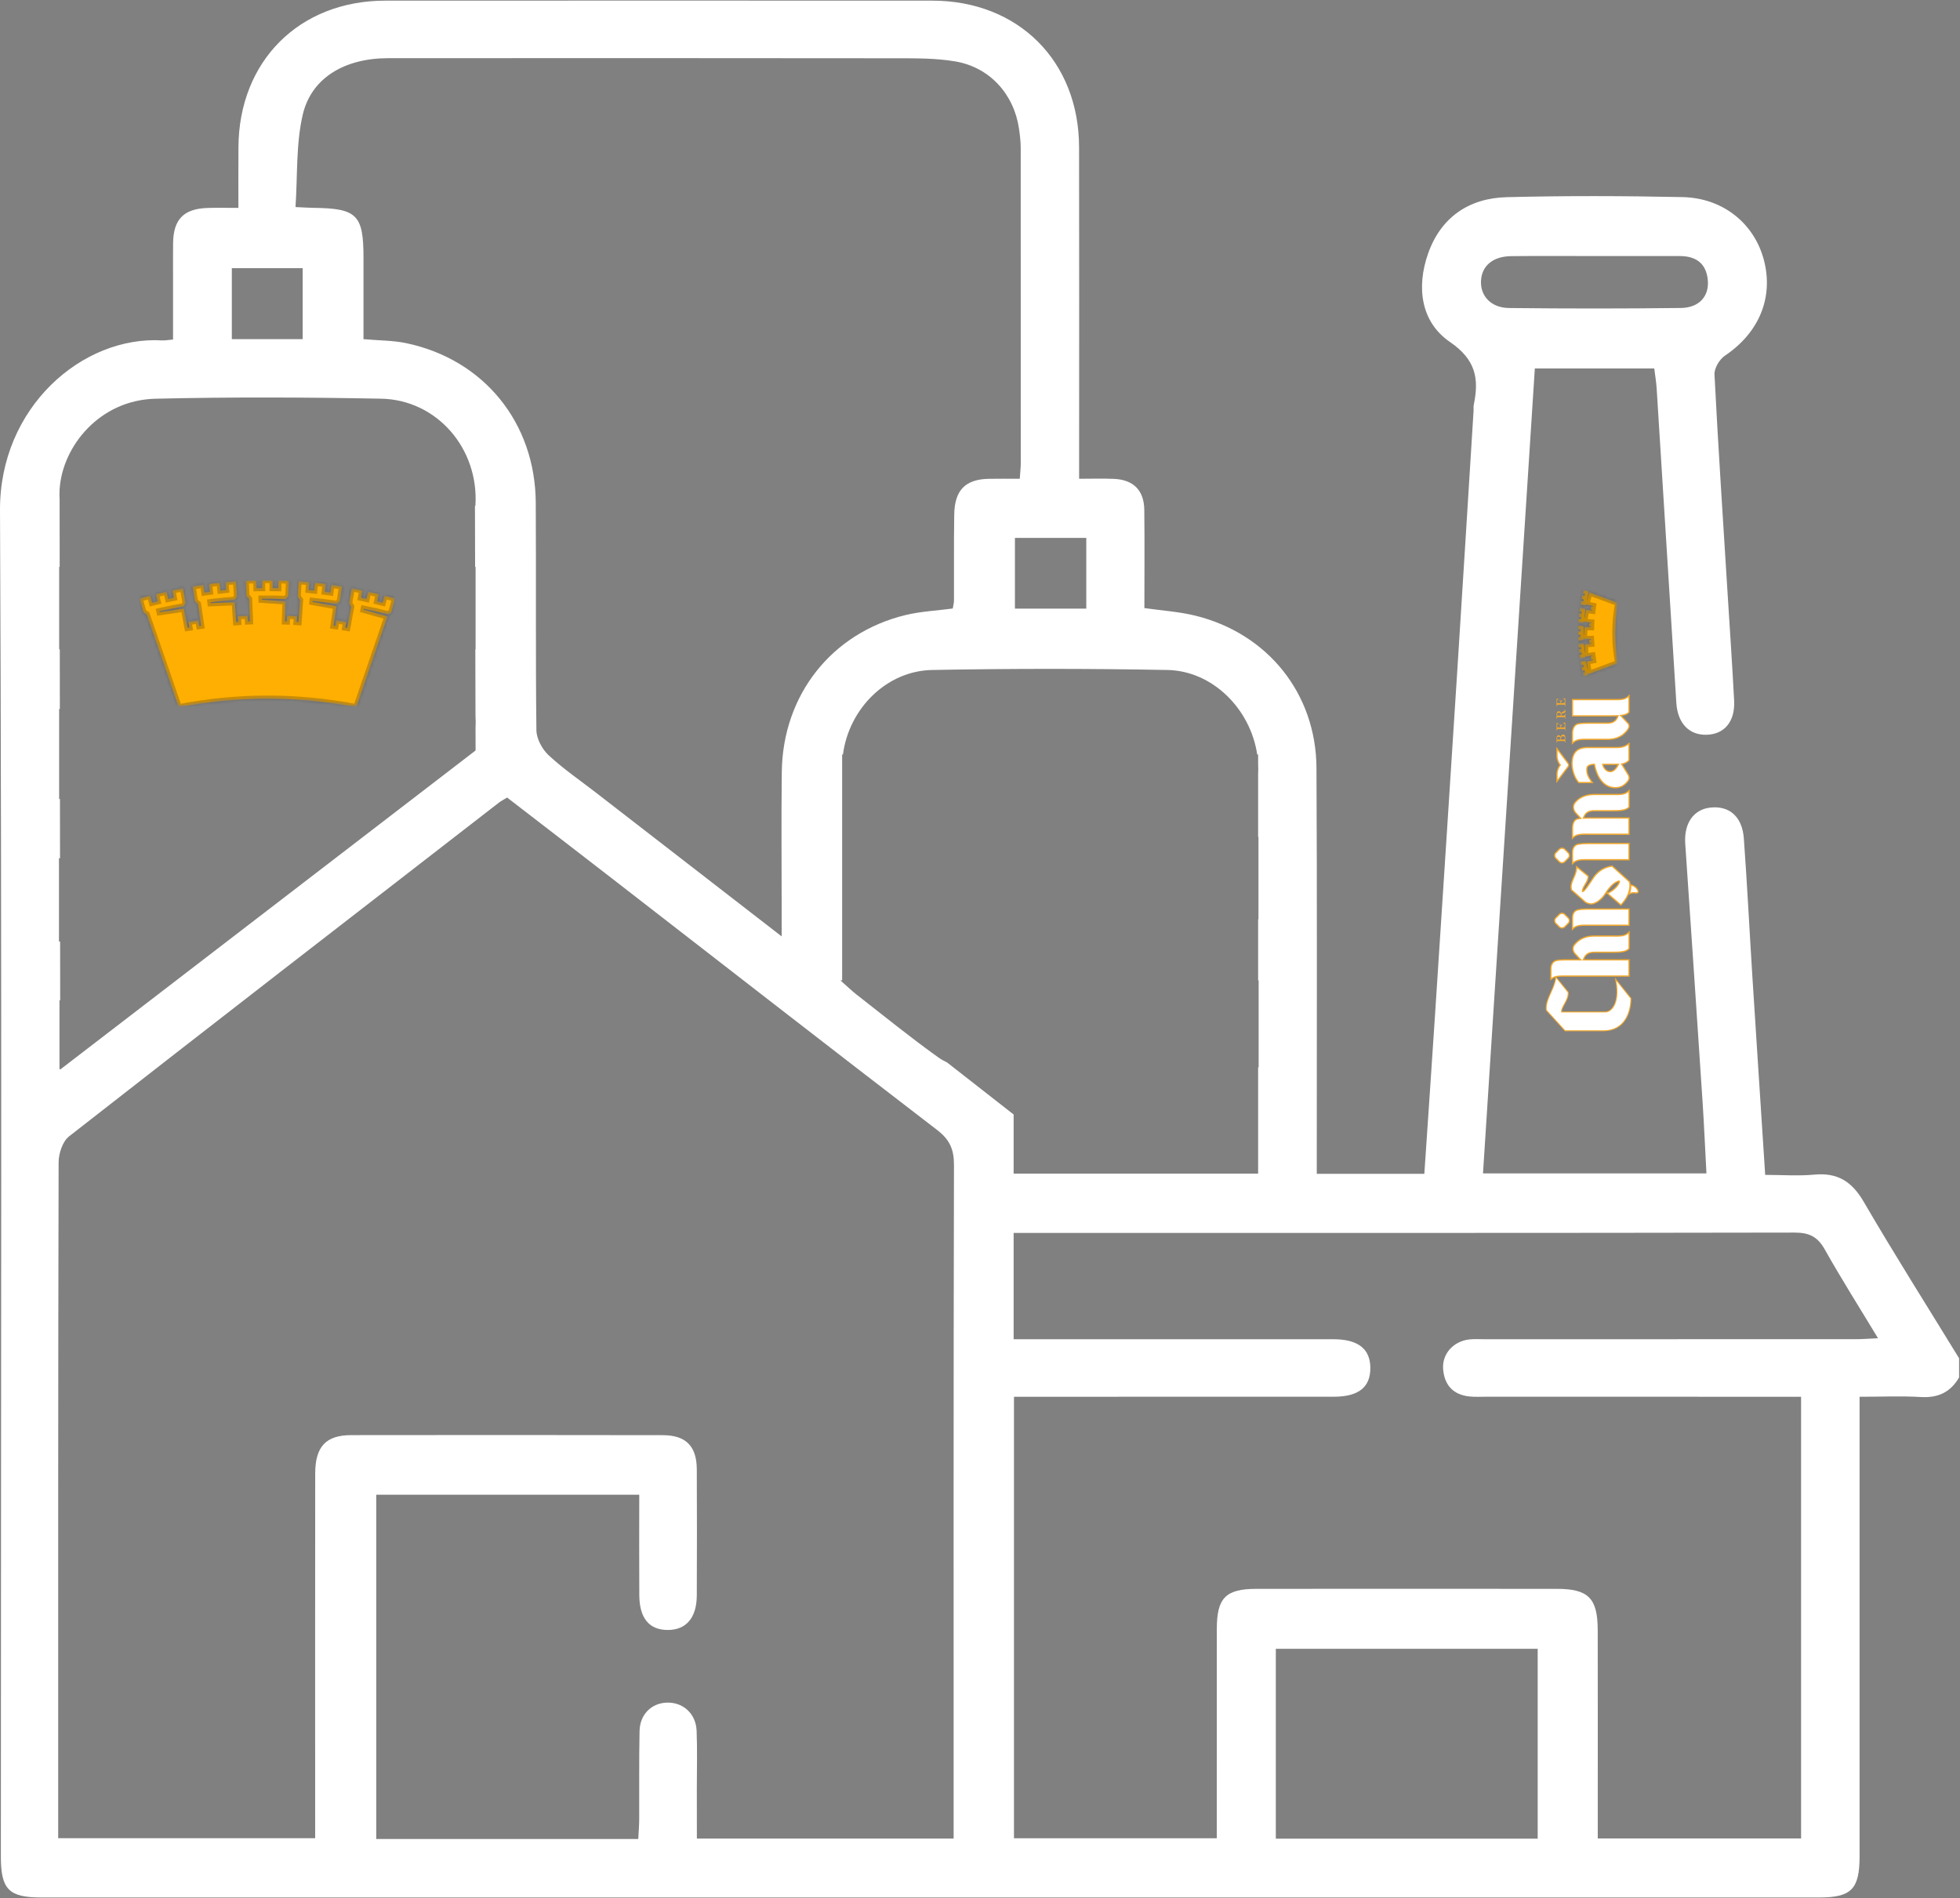 <svg width="605" height="586" viewBox="0 0 605 586" fill="none" xmlns="http://www.w3.org/2000/svg">
<rect x="0" y="0" width="605" height="586" fill="#808080" stroke="none"/>
<path d="M484.215 285.155C484.474 284.897 484.617 284.552 484.617 284.185C484.617 283.819 484.474 283.475 484.215 283.217L483.119 282.123C482.585 281.589 481.715 281.589 481.181 282.124L480.09 283.216C479.833 283.475 479.691 283.819 479.691 284.185C479.691 284.553 479.833 284.897 480.091 285.155L481.181 286.247C481.715 286.781 482.585 286.783 483.119 286.248L484.215 285.155Z" fill="#F2A92D"/>
<path d="M484.215 265.044C484.474 264.786 484.617 264.441 484.617 264.074C484.617 263.708 484.474 263.364 484.215 263.106L483.119 262.012C482.585 261.478 481.715 261.478 481.181 262.013L480.09 263.105C479.833 263.364 479.691 263.708 479.691 264.074C479.691 264.442 479.833 264.786 480.091 265.044L481.181 266.136C481.715 266.67 482.585 266.672 483.119 266.137L484.215 265.044Z" fill="#F2A92D"/>
<path d="M486.989 280.668C485.66 280.967 485.187 282.235 485.187 283.229V283.28V286.379V287.272L485.841 286.663C486.784 285.784 488.188 285.793 489.967 285.805C490.177 285.807 490.393 285.808 490.613 285.808H502.64H503.029V285.419V280.799V280.409H502.64H490.613H490.224V280.411C489.035 280.416 487.905 280.453 486.989 280.668Z" fill="#F2A92D"/>
<path d="M486.989 260.44C485.66 260.739 485.187 262.007 485.187 263.002V263.052V266.151V267.044L485.841 266.435C486.784 265.556 488.188 265.566 489.968 265.578C490.179 265.579 490.393 265.58 490.613 265.58H502.64H503.029V265.191V260.571V260.182H502.64H490.613H490.224V260.183C489.035 260.188 487.905 260.226 486.989 260.44Z" fill="#F2A92D"/>
<path d="M502.378 214.911C501.432 215.791 500.034 215.78 498.263 215.768C498.048 215.767 497.83 215.766 497.607 215.766H485.575H485.187V216.155V220.776V221.166H485.575H497.607C498.123 221.166 498.66 221.162 499.179 221.142C498.706 222.316 497.938 223.024 496.114 223.024H490.59C489.248 223.024 487.96 223.044 486.942 223.288C485.212 223.812 485.163 226.043 485.163 226.295V226.299L485.164 226.316V228.992V229.888L485.818 229.276C486.758 228.398 488.156 228.408 489.926 228.42C490.142 228.422 490.363 228.423 490.59 228.423H496.203C499.119 228.423 501.331 227.292 502.776 225.06C502.962 224.767 503.054 224.463 503.054 224.154C503.054 223.622 502.78 223.267 502.748 223.228L502.739 223.216L502.73 223.206L500.667 221.012C501.751 220.848 502.464 220.531 502.931 220.018L503.031 219.907V219.756V215.195V214.303L502.378 214.911Z" fill="#F2A92D"/>
<path d="M499.252 236.121C498.848 236.884 498.085 237.989 497.055 237.989C495.929 237.989 495.213 236.993 494.969 236.126L496.223 236.125C497.279 236.124 498.557 236.122 499.252 236.121ZM498.703 230.552H490.096H489.708V230.557C488.197 230.594 485.028 231.017 485.028 235.794C485.028 237.201 485.587 239.918 487.127 241.634L487.243 241.762H487.416H491.121H491.885L491.435 241.145C490.104 239.32 490.004 238.457 490.004 237.349C490.004 237.056 490.099 236.824 490.295 236.64C490.709 236.25 491.5 236.145 491.993 236.132C492.207 237.216 492.679 238.976 493.659 240.476C494.909 242.39 496.607 243.36 498.704 243.36C500.815 243.36 502.157 241.918 502.771 241.06C502.972 240.736 503.067 240.412 503.067 240.076C503.067 239.544 502.827 239.161 502.765 239.072L500.88 235.992C502.252 235.68 502.909 234.894 502.94 234.857L503.029 234.749V234.61V229.896V229.132L502.411 229.582C501.08 230.552 499.872 230.552 498.703 230.552Z" fill="#F2A92D"/>
<path d="M498.28 288.746C498.067 288.745 497.849 288.744 497.627 288.744H492.012C489.564 288.744 487.609 289.537 486.201 291.104C485.633 291.642 485.344 292.237 485.344 292.873C485.344 293.893 486.107 294.637 486.233 294.753L487.488 296.089H483.949C482.847 296.089 481.689 296.101 480.728 296.24C479.103 296.452 478.521 297.812 478.521 299.013C478.521 299.097 478.524 299.145 478.524 299.145V301.884V302.682L479.152 302.189C480.083 301.46 481.46 301.47 483.203 301.484C483.445 301.485 483.695 301.488 483.949 301.488H502.639H503.028V301.098V296.478V296.089H502.639H489.009C489.484 294.874 490.252 294.142 492.105 294.142H497.627C500.059 294.142 501.995 294.057 502.953 292.993L503.053 292.881V292.732V288.176V287.285L502.401 287.89C501.453 288.768 500.053 288.758 498.28 288.746Z" fill="#F2A92D"/>
<path d="M498.284 245.056C498.069 245.055 497.85 245.054 497.626 245.054H492.013C489.553 245.054 487.592 245.855 486.182 247.436C485.713 247.942 485.473 248.518 485.473 249.142C485.473 250.219 486.208 251.036 486.24 251.071L487.546 252.463C487.32 252.496 487.112 252.538 486.917 252.586C485.269 252.964 485.185 255.146 485.185 255.579L485.186 255.624L485.185 258.278V259.174L485.84 258.562C486.78 257.683 488.185 257.692 489.964 257.703C490.176 257.704 490.392 257.707 490.612 257.707H502.64H503.029V257.318V252.699V252.31H502.64H490.612H490.224V252.312C489.84 252.314 489.434 252.319 489.036 252.335C489.51 251.159 490.28 250.452 492.105 250.452H497.626C500.058 250.452 501.994 250.368 502.954 249.304L503.054 249.192V249.043V244.483V243.59L502.4 244.198C501.454 245.078 500.056 245.068 498.284 245.056Z" fill="#F2A92D"/>
<path d="M499.702 272.171C499.251 273.567 497.427 274.99 496.335 275.44L495.951 275.599C497.55 273.146 498.78 272.48 499.678 272.175C499.686 272.172 499.694 272.171 499.702 272.171ZM491.712 270.776L491.024 271.794C489.699 273.758 489.176 274.531 488.676 274.898C488.754 274.324 489.096 273.755 489.455 273.156C489.931 272.364 490.423 271.544 490.423 270.575V270.542L490.422 270.359L490.279 270.244L487.078 267.651L486.479 267.167L486.444 267.936C486.398 269.022 485.968 270.002 485.552 270.948C485.136 271.898 484.743 272.794 484.743 273.744C484.743 274.08 484.795 274.41 484.895 274.723L484.928 274.824L485.008 274.895L489.184 278.575L489.196 278.584L489.207 278.594C489.575 278.87 490.298 279.186 491.02 279.224C491.952 279.278 494.015 278.606 495.844 275.763L496.231 276.095L500.062 279.388L500.348 279.634L500.603 279.354C501.63 278.224 502.284 277.171 502.698 276.228L503.367 275.947C503.748 275.786 504.164 275.736 504.604 275.802C504.987 275.847 505.607 275.918 505.811 275.436C505.846 275.34 505.858 275.264 505.858 275.187C505.858 274.962 505.754 274.764 505.686 274.635C505.27 273.85 504.615 273.33 503.684 273.044L503.312 272.931C503.286 272.622 503.238 272.372 503.194 272.204L503.164 272.092L503.078 272.014L497.835 267.276L497.704 267.158L497.528 267.178C496.158 267.339 493.58 268.02 491.712 270.776Z" fill="#F2A92D"/>
<path d="M484.059 236.948L484.125 236.851C484.25 236.667 484.391 236.456 484.391 236.163C484.391 235.908 484.283 235.65 484.054 235.346C483.573 234.706 481.101 231.458 481.101 231.458L480.402 230.542V231.694V233.299C480.402 234.678 481.121 235.792 481.151 235.839L481.159 235.851L481.167 235.862L481.387 236.151L481.167 236.44L481.159 236.451L481.151 236.463C481.121 236.51 480.402 237.624 480.402 239.003V240.608V241.755L481.099 240.844C481.21 240.702 483.79 237.331 484.059 236.948Z" fill="#F2A92D"/>
<path d="M497.548 311.134C496.965 311.837 496.239 312.223 495.501 312.223H482.173C482.152 311.583 482.584 310.809 483.031 310.003C483.637 308.911 484.324 307.675 484.196 306.299L484.187 306.211L480.163 301.254L480.069 301.925C479.859 303.427 479.203 304.893 478.568 306.309C477.715 308.214 476.909 310.015 477.164 311.833L477.177 311.922L483.023 318.337H494.917C498.084 318.337 500.452 317.081 501.955 314.605C503.417 312.197 503.575 309.35 503.575 308.238V308.135L498.421 301.698L498.639 302.857C499.317 306.463 498.92 309.481 497.548 311.134Z" fill="#F2A92D"/>
<path d="M481.456 282.399C481.838 282.016 482.463 282.016 482.844 282.398L483.94 283.492C484.323 283.874 484.323 284.498 483.94 284.879L482.846 285.974C482.463 286.355 481.838 286.354 481.456 285.972L480.366 284.88C479.984 284.499 479.984 283.874 480.366 283.491L481.456 282.399Z" fill="white"/>
<path d="M481.456 262.288C481.838 261.905 482.463 261.905 482.844 262.287L483.94 263.381C484.323 263.763 484.323 264.387 483.94 264.768L482.846 265.861C482.463 266.244 481.838 266.243 481.456 265.861L480.366 264.769C479.984 264.387 479.984 263.763 480.366 263.38L481.456 262.288Z" fill="white"/>
<path d="M490.613 280.799C489.309 280.799 488.057 280.816 487.078 281.047C485.505 281.4 485.576 283.264 485.576 283.264V286.379C486.75 285.283 488.458 285.419 490.613 285.419H502.64V280.798L490.613 280.799Z" fill="white"/>
<path d="M490.613 260.571C489.309 260.571 488.057 260.59 487.078 260.819C485.505 261.173 485.576 263.038 485.576 263.038V266.151C486.75 265.055 488.458 265.191 490.613 265.191H502.64V260.57L490.613 260.571Z" fill="white"/>
<path d="M502.643 215.196C501.463 216.294 499.755 216.154 497.607 216.154H485.576V220.777H497.607C498.347 220.777 499.069 220.769 499.737 220.721C499.227 222.376 498.372 223.413 496.113 223.413H490.589C489.276 223.413 488.013 223.432 487.032 223.666C485.515 224.128 485.552 226.309 485.552 226.309V228.993C486.729 227.893 488.436 228.034 490.589 228.034H496.203C499.583 228.034 501.387 226.49 502.451 224.849C502.936 224.078 502.447 223.472 502.447 223.472L499.852 220.713C501.072 220.617 502.084 220.372 502.643 219.757V215.196Z" fill="white"/>
<path d="M497.055 238.378C495.54 238.378 494.616 236.879 494.499 235.738C494.693 235.738 499.249 235.731 499.723 235.731C499.777 235.731 499.821 235.727 499.869 235.726C499.523 236.549 498.564 238.378 497.055 238.378ZM498.701 230.939H490.096V230.942C487.945 230.942 485.417 231.538 485.417 235.794C485.417 237.071 485.917 239.705 487.416 241.374H491.12C489.756 239.503 489.615 238.559 489.615 237.349C489.615 235.569 492.317 235.746 492.317 235.746C492.737 238.159 494.215 242.971 498.703 242.971C500.608 242.971 501.84 241.694 502.453 240.834C502.967 240.003 502.44 239.285 502.44 239.285L500.247 235.702C501.884 235.531 502.64 234.61 502.64 234.61V229.895C501.235 230.919 499.951 230.939 498.701 230.939Z" fill="white"/>
<path d="M497.627 289.132H492.012C489.293 289.132 487.593 290.131 486.48 291.375C484.784 292.966 486.505 294.475 486.505 294.475L488.387 296.478H483.949C482.805 296.478 481.699 296.492 480.784 296.624C478.76 296.888 478.912 299.119 478.912 299.119V301.884C480.088 300.96 481.797 301.099 483.949 301.099H502.639V296.478H488.464C488.979 294.803 489.828 293.754 492.105 293.754H497.627C499.78 293.754 501.791 293.702 502.665 292.732V288.175C501.484 289.271 499.78 289.132 497.627 289.132Z" fill="white"/>
<path d="M497.627 245.442H492.012C489.287 245.442 487.585 246.446 486.472 247.694C485.067 249.211 486.527 250.809 486.527 250.809L488.361 252.762C487.872 252.801 487.417 252.862 487.011 252.963C485.515 253.306 485.575 255.614 485.575 255.614V258.278C486.748 257.181 488.457 257.318 490.612 257.318H502.64V252.699H490.612C489.869 252.699 489.147 252.706 488.476 252.754C488.989 251.102 489.844 250.063 492.105 250.063H497.627C499.78 250.063 501.791 250.013 502.665 249.043V244.482C501.484 245.582 499.78 245.442 497.627 245.442Z" fill="white"/>
<path d="M480.361 301.965L483.902 306.328C484.134 308.769 481.558 310.825 481.911 312.518H495.501C497.806 312.518 500.138 309.237 498.927 302.802L503.281 308.238C503.281 311.736 501.862 318.042 494.917 318.042H483.153L477.457 311.79C477.023 308.713 479.863 305.504 480.361 301.965Z" fill="white"/>
<path d="M480.791 233.299C480.791 234.578 481.476 235.627 481.476 235.627L481.875 236.151L481.476 236.675C481.476 236.675 480.791 237.725 480.791 239.003V240.609C480.791 240.609 483.472 237.106 483.742 236.725C483.97 236.375 484.191 236.171 483.743 235.581C483.262 234.941 480.791 231.694 480.791 231.694V233.299Z" fill="white"/>
<path d="M505.341 274.816C504.912 274.004 504.261 273.628 503.57 273.416C503.576 274.196 503.417 275.031 503.216 275.588C503.72 275.376 504.217 275.352 504.661 275.417C505.204 275.48 505.392 275.429 505.453 275.285C505.508 275.129 505.412 274.951 505.341 274.816Z" fill="white"/>
<path d="M492.034 270.994C489.994 274.003 489.445 274.907 488.73 275.327C488.41 275.513 488.27 275.343 488.27 275.126C488.27 273.581 490.054 272.245 490.034 270.546L486.833 267.954C486.718 270.559 484.586 272.493 485.266 274.603L489.442 278.283C489.78 278.538 490.438 278.805 491.041 278.837C491.953 278.889 493.856 278.15 495.536 275.526C497.274 272.81 498.61 272.127 499.553 271.807C499.854 271.707 500.206 271.915 500.074 272.283C499.568 273.866 497.589 275.343 496.484 275.801L500.316 279.093C503.337 275.769 503.038 273.146 502.817 272.302L497.574 267.565C496.156 267.731 493.777 268.422 492.034 270.994Z" fill="white"/>
<path d="M482.378 228.281C482.525 228.281 482.638 228.276 482.724 228.264C482.812 228.254 482.87 228.232 482.914 228.196C482.956 228.162 482.984 228.11 482.993 228.044C483.002 227.977 483.006 227.889 483.006 227.78C483.006 227.602 482.961 227.476 482.878 227.397C482.788 227.317 482.654 227.28 482.474 227.28C482.341 227.28 482.238 227.3 482.157 227.34C482.074 227.381 482.012 227.438 481.969 227.506C481.922 227.576 481.89 227.656 481.873 227.75C481.856 227.846 481.846 227.945 481.846 228.052V228.136C481.846 228.193 481.865 228.233 481.9 228.252C481.933 228.27 481.978 228.281 482.028 228.281H482.378ZM481.574 228.281C481.6 228.281 481.624 228.273 481.646 228.254C481.666 228.24 481.678 228.213 481.678 228.173V228.09C481.678 227.994 481.669 227.905 481.656 227.825C481.644 227.744 481.613 227.673 481.574 227.614C481.537 227.554 481.478 227.51 481.413 227.476C481.344 227.442 481.254 227.425 481.145 227.425C480.96 227.425 480.826 227.476 480.749 227.576C480.67 227.68 480.633 227.825 480.633 228.014V228.165C480.633 228.222 480.645 228.254 480.673 228.264C480.7 228.276 480.749 228.281 480.814 228.281H481.574ZM481.149 228.761C481.09 228.761 481.033 228.762 480.978 228.768C480.924 228.77 480.866 228.782 480.817 228.797C480.77 228.81 480.729 228.832 480.694 228.864C480.662 228.896 480.637 228.937 480.624 228.99C480.617 229.025 480.61 229.058 480.605 229.093C480.601 229.128 480.596 229.162 480.592 229.193C480.592 229.212 480.584 229.228 480.57 229.233C480.558 229.245 480.544 229.248 480.525 229.248C480.508 229.248 480.494 229.245 480.481 229.233C480.468 229.228 480.46 229.212 480.46 229.193C480.46 229.094 480.465 229.005 480.469 228.925C480.477 228.842 480.48 228.752 480.48 228.648C480.48 228.602 480.478 228.552 480.477 228.498C480.476 228.445 480.473 228.389 480.469 228.33C480.466 228.274 480.466 228.218 480.465 228.162C480.462 228.109 480.46 228.061 480.46 228.014C480.46 227.9 480.47 227.78 480.489 227.654C480.504 227.528 480.537 227.409 480.589 227.305C480.636 227.197 480.7 227.109 480.785 227.038C480.87 226.969 480.981 226.934 481.112 226.934C481.196 226.934 481.268 226.948 481.329 226.977C481.389 227.005 481.442 227.044 481.488 227.09C481.537 227.138 481.576 227.192 481.608 227.257C481.644 227.322 481.668 227.392 481.693 227.46C481.702 227.484 481.713 227.493 481.725 227.492C481.737 227.489 481.748 227.478 481.753 227.46C481.784 227.346 481.824 227.244 481.866 227.154C481.906 227.064 481.954 226.988 482.009 226.926C482.064 226.865 482.134 226.818 482.21 226.786C482.285 226.753 482.374 226.737 482.48 226.737C482.621 226.737 482.736 226.764 482.829 226.818C482.917 226.873 482.992 226.945 483.04 227.037C483.094 227.129 483.132 227.232 483.152 227.348C483.174 227.464 483.184 227.582 483.184 227.708C483.184 227.764 483.184 227.826 483.18 227.893C483.178 227.962 483.177 228.034 483.176 228.109C483.174 228.18 483.173 228.254 483.17 228.33C483.169 228.405 483.168 228.474 483.168 228.541C483.168 228.602 483.168 228.658 483.169 228.71C483.17 228.757 483.172 228.805 483.174 228.849C483.176 228.897 483.178 228.945 483.182 228.992C483.186 229.042 483.19 229.098 483.197 229.158C483.2 229.18 483.194 229.196 483.18 229.206C483.17 229.218 483.152 229.228 483.134 229.229C483.12 229.229 483.105 229.225 483.09 229.213C483.069 229.202 483.061 229.188 483.06 229.164C483.054 229.093 483.038 229.033 483.026 228.98C483.014 228.928 482.994 228.886 482.964 228.852C482.936 228.821 482.901 228.8 482.858 228.784C482.82 228.769 482.761 228.761 482.69 228.761H481.149Z" fill="#F2A92D"/>
<path d="M480.474 223.326C480.474 223.3 480.478 223.279 480.482 223.256C480.488 223.235 480.507 223.227 480.546 223.232C480.578 223.239 480.611 223.24 480.646 223.24H480.759C480.88 223.24 480.994 223.238 481.096 223.228C481.108 223.228 481.115 223.235 481.12 223.248C481.126 223.26 481.13 223.276 481.13 223.295C481.132 223.312 481.13 223.328 481.126 223.343C481.123 223.362 481.112 223.371 481.096 223.374C480.994 223.394 480.912 223.414 480.85 223.435C480.792 223.456 480.746 223.484 480.718 223.52C480.686 223.558 480.667 223.61 480.662 223.672C480.654 223.735 480.644 223.816 480.643 223.92V224.186C480.643 224.26 480.644 224.322 480.646 224.367C480.651 224.412 480.662 224.448 480.678 224.476C480.694 224.503 480.722 224.519 480.759 224.528C480.794 224.536 480.848 224.542 480.919 224.542H481.616C481.655 224.542 481.678 224.534 481.688 224.519C481.699 224.504 481.702 224.491 481.702 224.476C481.702 224.34 481.698 224.235 481.686 224.155C481.674 224.078 481.655 224.019 481.627 223.978C481.6 223.94 481.563 223.915 481.518 223.9C481.472 223.887 481.414 223.875 481.339 223.867C481.326 223.864 481.312 223.855 481.304 223.84C481.298 223.826 481.294 223.808 481.294 223.792C481.294 223.774 481.298 223.759 481.304 223.743C481.312 223.728 481.326 223.72 481.339 223.72C481.382 223.72 481.423 223.723 481.452 223.726L481.556 223.736C481.591 223.738 481.623 223.742 481.658 223.743C481.696 223.746 481.736 223.75 481.783 223.75C481.867 223.75 481.94 223.743 482.003 223.736C482.068 223.726 482.151 223.72 482.244 223.72C482.256 223.72 482.267 223.728 482.275 223.743C482.28 223.759 482.28 223.774 482.28 223.792C482.28 223.808 482.276 223.826 482.27 223.84C482.264 223.855 482.252 223.864 482.236 223.867C482.158 223.875 482.094 223.887 482.046 223.9C481.998 223.915 481.962 223.94 481.936 223.978C481.914 224.019 481.895 224.078 481.886 224.155C481.875 224.235 481.872 224.34 481.872 224.476C481.872 224.491 481.875 224.504 481.886 224.519C481.895 224.534 481.915 224.542 481.943 224.542H482.467C482.558 224.542 482.627 224.534 482.688 224.523C482.75 224.508 482.8 224.49 482.838 224.463C482.88 224.435 482.904 224.404 482.93 224.364C482.952 224.328 482.966 224.282 482.983 224.23C482.988 224.188 482.994 224.143 482.998 224.09C483 224.039 483.002 223.984 483.002 223.928C483.002 223.858 483 223.792 482.996 223.73C482.991 223.667 482.984 223.623 482.97 223.59C482.954 223.532 482.932 223.48 482.914 223.438C482.891 223.395 482.862 223.359 482.828 223.328C482.792 223.299 482.75 223.275 482.696 223.256C482.644 223.239 482.579 223.223 482.498 223.211C482.48 223.208 482.468 223.198 482.463 223.179C482.46 223.162 482.458 223.142 482.458 223.122C482.458 223.102 482.462 223.083 482.467 223.068C482.476 223.051 482.487 223.044 482.5 223.047C482.614 223.063 482.719 223.075 482.822 223.086C482.915 223.098 483.014 223.103 483.116 223.1C483.124 223.1 483.135 223.104 483.151 223.116C483.167 223.128 483.174 223.156 483.174 223.202V224.803C483.174 224.914 483.175 225.023 483.18 225.13C483.187 225.239 483.191 225.334 483.196 225.42C483.196 225.443 483.191 225.462 483.179 225.472C483.168 225.484 483.152 225.491 483.135 225.494C483.116 225.496 483.103 225.494 483.088 225.482C483.07 225.47 483.062 225.451 483.059 225.423C483.054 225.354 483.039 225.294 483.024 225.244C483.008 225.194 482.991 225.154 482.962 225.12C482.934 225.087 482.898 225.063 482.856 225.047C482.814 225.031 482.758 225.023 482.69 225.023H481.146C481.087 225.023 481.03 225.023 480.975 225.03C480.919 225.034 480.863 225.043 480.815 225.056C480.766 225.071 480.726 225.095 480.692 225.127C480.66 225.158 480.634 225.199 480.62 225.251C480.612 225.283 480.606 225.318 480.603 225.354C480.596 225.39 480.591 225.422 480.588 225.455C480.588 225.472 480.58 225.487 480.568 225.494C480.554 225.503 480.538 225.507 480.52 225.507C480.504 225.507 480.491 225.503 480.479 225.494C480.464 225.487 480.456 225.472 480.456 225.455C480.456 225.355 480.458 225.266 480.467 225.187C480.472 225.107 480.474 225.014 480.474 224.907V223.326Z" fill="#F2A92D"/>
<path d="M481.624 220.9C481.696 220.9 481.736 220.878 481.748 220.836C481.76 220.794 481.766 220.73 481.766 220.645C481.766 220.53 481.755 220.434 481.736 220.356C481.715 220.278 481.68 220.216 481.636 220.169C481.591 220.122 481.53 220.09 481.452 220.069C481.38 220.049 481.292 220.038 481.186 220.038C481.082 220.038 480.998 220.05 480.928 220.072C480.854 220.093 480.795 220.125 480.754 220.17C480.708 220.217 480.678 220.276 480.663 220.349C480.64 220.424 480.634 220.512 480.634 220.617C480.634 220.733 480.644 220.808 480.671 220.844C480.698 220.882 480.752 220.9 480.834 220.9H481.624ZM481.148 221.384C481.09 221.384 481.034 221.385 480.978 221.388C480.923 221.392 480.868 221.401 480.818 221.417C480.77 221.43 480.728 221.453 480.694 221.484C480.663 221.514 480.636 221.557 480.624 221.61C480.618 221.642 480.61 221.677 480.606 221.713C480.602 221.748 480.596 221.781 480.592 221.812C480.592 221.832 480.584 221.844 480.571 221.852C480.559 221.861 480.543 221.866 480.526 221.866C480.508 221.866 480.494 221.861 480.482 221.852C480.468 221.844 480.46 221.832 480.46 221.812C480.46 221.713 480.464 221.624 480.468 221.544C480.476 221.464 480.479 221.372 480.479 221.266C480.476 221.09 480.472 220.942 480.468 220.828C480.464 220.712 480.46 220.598 480.46 220.494C480.46 220.376 480.476 220.261 480.5 220.146C480.526 220.032 480.568 219.929 480.624 219.838C480.68 219.749 480.752 219.678 480.844 219.624C480.936 219.568 481.044 219.542 481.174 219.542C481.275 219.542 481.364 219.558 481.435 219.594C481.511 219.626 481.576 219.673 481.63 219.733C481.683 219.79 481.726 219.86 481.76 219.942C481.794 220.022 481.819 220.109 481.839 220.201C481.843 220.225 481.854 220.234 481.867 220.234C481.879 220.234 481.888 220.225 481.9 220.201C481.96 220.066 482.03 219.958 482.102 219.882C482.178 219.808 482.256 219.752 482.334 219.712C482.415 219.672 482.5 219.642 482.586 219.625C482.667 219.608 482.75 219.589 482.832 219.568C482.895 219.554 482.936 219.529 482.963 219.496C482.994 219.462 483.007 219.428 483.007 219.393C483.007 219.356 482.995 219.322 482.966 219.289C482.942 219.257 482.9 219.232 482.85 219.214C482.827 219.208 482.814 219.198 482.804 219.18C482.8 219.162 482.798 219.145 482.8 219.129C482.804 219.112 482.814 219.097 482.827 219.085C482.839 219.072 482.852 219.066 482.863 219.069C482.93 219.077 482.99 219.098 483.034 219.13C483.084 219.164 483.124 219.202 483.154 219.248C483.184 219.292 483.207 219.346 483.223 219.404C483.238 219.461 483.244 219.516 483.244 219.573C483.244 219.668 483.227 219.752 483.19 219.83C483.151 219.905 483.1 219.957 483.026 219.984C482.986 220.001 482.932 220.017 482.882 220.033C482.827 220.049 482.774 220.066 482.716 220.08C482.662 220.094 482.608 220.109 482.559 220.125C482.502 220.14 482.458 220.152 482.415 220.164C482.246 220.218 482.122 220.285 482.047 220.369C481.974 220.453 481.934 220.57 481.934 220.72C481.934 220.77 481.944 220.812 481.962 220.846C481.98 220.884 482.016 220.9 482.075 220.9H482.618C482.71 220.9 482.784 220.89 482.839 220.87C482.892 220.848 482.934 220.816 482.963 220.776C482.996 220.737 483.019 220.684 483.03 220.625C483.046 220.565 483.056 220.494 483.059 220.416C483.059 220.397 483.068 220.384 483.082 220.373C483.099 220.364 483.114 220.357 483.134 220.357C483.15 220.357 483.166 220.364 483.176 220.373C483.191 220.384 483.196 220.4 483.196 220.42C483.196 220.568 483.191 220.697 483.18 220.808C483.172 220.92 483.167 221.028 483.167 221.133C483.167 221.245 483.172 221.356 483.18 221.464C483.191 221.572 483.196 221.678 483.196 221.782C483.196 221.8 483.191 221.812 483.176 221.822C483.166 221.832 483.15 221.834 483.134 221.836C483.116 221.84 483.103 221.834 483.088 221.826C483.07 221.818 483.062 221.802 483.059 221.782C483.054 221.7 483.039 221.632 483.026 221.578C483.015 221.529 482.994 221.484 482.962 221.456C482.934 221.426 482.895 221.405 482.85 221.397C482.8 221.386 482.732 221.384 482.656 221.384H481.148Z" fill="#F2A92D"/>
<path d="M480.474 215.83C480.474 215.804 480.478 215.784 480.482 215.76C480.488 215.739 480.507 215.731 480.546 215.736C480.578 215.743 480.611 215.744 480.646 215.744H480.759C480.88 215.744 480.994 215.74 481.096 215.734C481.108 215.734 481.115 215.739 481.12 215.752C481.126 215.766 481.13 215.782 481.13 215.796C481.132 215.818 481.13 215.834 481.126 215.848C481.123 215.866 481.112 215.875 481.096 215.879C480.994 215.898 480.912 215.919 480.85 215.94C480.792 215.959 480.746 215.988 480.718 216.026C480.686 216.064 480.667 216.112 480.662 216.176C480.654 216.239 480.644 216.323 480.643 216.426V216.691C480.643 216.766 480.644 216.827 480.646 216.872C480.651 216.919 480.662 216.956 480.678 216.982C480.694 217.008 480.722 217.024 480.759 217.035C480.794 217.044 480.848 217.047 480.919 217.047H481.616C481.655 217.047 481.678 217.04 481.688 217.024C481.699 217.011 481.702 216.996 481.702 216.982C481.702 216.848 481.698 216.739 481.686 216.663C481.674 216.584 481.655 216.526 481.627 216.484C481.6 216.447 481.563 216.419 481.518 216.406C481.472 216.392 481.414 216.382 481.339 216.374C481.326 216.37 481.312 216.362 481.304 216.347C481.298 216.332 481.294 216.315 481.294 216.299C481.294 216.28 481.298 216.264 481.304 216.25C481.312 216.234 481.326 216.227 481.339 216.227C481.382 216.227 481.423 216.23 481.452 216.232C481.488 216.234 481.524 216.236 481.556 216.24C481.591 216.246 481.623 216.248 481.658 216.25C481.696 216.252 481.736 216.255 481.783 216.255C481.867 216.255 481.94 216.25 482.003 216.24C482.068 216.232 482.151 216.227 482.244 216.227C482.256 216.227 482.267 216.234 482.275 216.25C482.28 216.264 482.28 216.28 482.28 216.299C482.28 216.315 482.276 216.332 482.27 216.347C482.264 216.362 482.252 216.37 482.236 216.374C482.158 216.382 482.094 216.392 482.046 216.406C481.998 216.419 481.962 216.447 481.936 216.484C481.914 216.526 481.895 216.584 481.886 216.663C481.875 216.739 481.872 216.848 481.872 216.982C481.872 216.996 481.875 217.011 481.886 217.024C481.895 217.04 481.915 217.047 481.943 217.047H482.467C482.558 217.047 482.627 217.042 482.688 217.027C482.75 217.015 482.8 216.995 482.838 216.967C482.88 216.942 482.904 216.908 482.93 216.872C482.952 216.834 482.966 216.788 482.983 216.734C482.988 216.694 482.994 216.647 482.998 216.596C483 216.543 483.002 216.491 483.002 216.434C483.002 216.364 483 216.299 482.996 216.235C482.991 216.174 482.984 216.127 482.97 216.094C482.954 216.035 482.932 215.984 482.914 215.943C482.891 215.898 482.862 215.863 482.828 215.834C482.792 215.803 482.75 215.779 482.696 215.76C482.644 215.742 482.579 215.728 482.498 215.714C482.48 215.711 482.468 215.7 482.463 215.682C482.46 215.667 482.458 215.647 482.458 215.626C482.458 215.606 482.462 215.587 482.467 215.57C482.476 215.556 482.487 215.548 482.5 215.551C482.614 215.566 482.719 215.58 482.822 215.592C482.915 215.602 483.014 215.608 483.116 215.606C483.124 215.606 483.135 215.612 483.151 215.623C483.167 215.634 483.174 215.663 483.174 215.706V217.308C483.174 217.419 483.175 217.53 483.18 217.635C483.187 217.743 483.191 217.84 483.196 217.926C483.196 217.947 483.191 217.966 483.179 217.979C483.168 217.99 483.152 217.998 483.135 217.999C483.116 218.002 483.103 217.998 483.088 217.988C483.07 217.974 483.062 217.956 483.059 217.93C483.054 217.86 483.039 217.796 483.024 217.75C483.008 217.698 482.991 217.658 482.962 217.626C482.934 217.594 482.898 217.568 482.856 217.554C482.814 217.538 482.758 217.53 482.69 217.53H481.146C481.087 217.53 481.03 217.531 480.975 217.536C480.919 217.539 480.863 217.55 480.815 217.564C480.766 217.579 480.726 217.6 480.692 217.631C480.66 217.663 480.634 217.704 480.62 217.758C480.612 217.791 480.606 217.824 480.603 217.86C480.596 217.896 480.591 217.928 480.588 217.959C480.588 217.979 480.58 217.991 480.568 217.999C480.554 218.01 480.538 218.014 480.52 218.014C480.504 218.014 480.491 218.01 480.479 217.999C480.464 217.991 480.456 217.979 480.456 217.959C480.456 217.862 480.458 217.771 480.467 217.691C480.472 217.611 480.474 217.519 480.474 217.412V215.83Z" fill="#F2A92D"/>
<mask id="mask0_1_340" style="mask-type:luminance" maskUnits="userSpaceOnUse" x="487" y="182" width="13" height="27">
<mask id="mask1_1_340" style="mask-type:luminance" maskUnits="userSpaceOnUse" x="487" y="182" width="13" height="27">
<path d="M499.03 182.5H487.5V208.36H499.03V182.5Z" fill="white" stroke="white"/>
</mask>
<g mask="url(#mask1_1_340)">
<path d="M499.03 182.5H487.499V208.359H499.03V182.5Z" fill="#F2AF43" stroke="black"/>
<mask id="mask2_1_340" style="mask-type:luminance" maskUnits="userSpaceOnUse" x="486" y="182" width="14" height="27">
<path d="M499.03 182.5H487.499V208.36H499.03V182.5Z" fill="white" stroke="white"/>
</mask>
<g mask="url(#mask2_1_340)">
<path d="M492.897 205.337C492.883 205.33 492.869 205.322 492.856 205.314M492.897 205.337L492.873 205.23C492.87 205.244 492.867 205.258 492.864 205.273M492.897 205.337C492.93 205.355 492.964 205.374 492.996 205.391M492.897 205.337L492.996 205.391M492.856 205.314L492.864 205.273M492.856 205.314L492.878 205.276L492.864 205.273M492.856 205.314L492.905 205.323L492.905 205.323L493.02 205.345L492.996 205.391M492.864 205.273L492.878 205.276L495.099 204.469C494.782 204.559 494.467 204.649 494.152 204.738L494.151 204.738C494.091 204.755 494.038 204.772 493.992 204.789C493.987 204.79 493.983 204.792 493.979 204.793C493.847 204.841 493.766 204.888 493.706 204.94C493.667 204.974 493.626 205.019 493.584 205.087L493.632 205.125C493.633 205.125 493.635 205.126 493.636 205.126M492.996 205.391L493.021 205.345L493.197 205.378L493.408 205.475C493.47 205.369 493.565 205.216 493.634 205.129C493.635 205.128 493.635 205.127 493.636 205.126M493.636 205.126C493.703 205.047 493.836 204.965 494.01 204.922L494.02 204.92L494.029 204.917C494.394 204.812 494.76 204.707 495.127 204.602C495.14 204.664 495.154 204.726 495.167 204.788C494.821 204.903 494.475 205.018 494.13 205.133C493.958 205.188 493.798 205.176 493.636 205.126Z" fill="#F2AF43" stroke="black"/>
<path d="M493.72 200.37C493.949 200.332 494.178 200.295 494.407 200.257C494.4 200.2 494.394 200.142 494.388 200.086C493.979 200.14 493.57 200.194 493.161 200.247L493.161 200.248L493.149 200.249C492.974 200.268 492.827 200.326 492.743 200.392C492.831 200.425 492.893 200.444 492.96 200.454C493.027 200.465 493.115 200.468 493.245 200.448C493.403 200.422 493.561 200.396 493.72 200.37Z" fill="#F2AF43" stroke="black"/>
<path d="M492.558 193.892C492.519 194.001 492.48 194.106 492.442 194.206C492.419 194.267 492.397 194.326 492.376 194.383C492.219 194.811 492.121 195.139 492.124 195.429L492.243 195.584C492.257 195.469 492.285 195.363 492.316 195.272C492.367 195.119 492.44 194.962 492.501 194.83C492.509 194.814 492.516 194.798 492.523 194.783C492.643 194.524 492.72 194.33 492.735 194.151L492.558 193.892ZM495.533 196.321L492.813 196.326L493.299 196.959L495.389 196.955C495.389 196.955 495.389 196.955 495.389 196.955C496.021 196.954 496.389 196.633 496.628 196.163C496.855 195.715 496.945 195.155 496.96 194.7L496.913 194.63C496.877 194.866 496.823 195.079 496.753 195.269C496.546 195.828 496.131 196.319 495.533 196.321L495.533 196.321Z" fill="#F2AF43" stroke="black"/>
<path d="M493.203 190.945L494.332 191.076C494.337 191.023 494.342 190.969 494.347 190.917C494.274 190.905 494.201 190.893 494.128 190.882C493.818 190.832 493.508 190.782 493.198 190.733L493.198 190.733L493.191 190.731C493.015 190.701 492.854 190.717 492.75 190.762C492.819 190.813 492.871 190.847 492.928 190.873C492.988 190.901 493.072 190.929 493.203 190.945Z" fill="#F2AF43" stroke="black"/>
<path d="M494.563 186.375C494.718 186.417 494.873 186.459 495.029 186.501C495.04 186.447 495.051 186.393 495.061 186.34C494.72 186.23 494.379 186.121 494.038 186.011L494.038 186.011L494.032 186.009C493.863 185.953 493.708 185.948 493.607 185.979C493.669 186.043 493.714 186.084 493.766 186.119C493.818 186.154 493.893 186.192 494.015 186.227C494.198 186.276 494.38 186.325 494.563 186.375Z" fill="#F2AF43" stroke="black"/>
<mask id="path-36-inside-1_1_340" fill="white">
<path d="M498.259 185.593C497.913 187.296 497.734 188.268 497.429 190.82C497.417 190.92 497.384 191.041 497.29 191.041C497.169 191.041 497.155 190.914 497.162 190.815C497.29 189.011 497.58 187.19 497.95 185.421C497.97 185.322 498.277 184.65 498.369 184.671C498.45 184.691 498.306 185.359 498.259 185.593Z"/>
</mask>
<path d="M498.259 185.593C497.913 187.296 497.734 188.268 497.429 190.82C497.417 190.92 497.384 191.041 497.29 191.041C497.169 191.041 497.155 190.914 497.162 190.815C497.29 189.011 497.58 187.19 497.95 185.421C497.97 185.322 498.277 184.65 498.369 184.671C498.45 184.691 498.306 185.359 498.259 185.593Z" fill="#F2AF43"/>
<path d="M498.259 185.593L499.239 185.792L499.239 185.792L498.259 185.593ZM497.429 190.82L496.436 190.703L496.436 190.701L497.429 190.82ZM497.29 191.041L497.293 192.041H497.29V191.041ZM497.162 190.815L498.159 190.886L498.159 190.886L497.162 190.815ZM497.95 185.421L498.929 185.624L498.929 185.625L497.95 185.421ZM498.369 184.671L498.6 183.698L498.601 183.699L498.369 184.671ZM499.239 185.792C498.898 187.471 498.723 188.416 498.422 190.939L496.436 190.701C496.745 188.12 496.929 187.121 497.279 185.395L499.239 185.792ZM498.422 190.937C498.412 191.023 498.384 191.217 498.284 191.417C498.176 191.631 497.873 192.039 497.293 192.041L497.286 190.041C497.078 190.042 496.884 190.115 496.734 190.233C496.599 190.338 496.529 190.455 496.497 190.519C496.464 190.585 496.449 190.637 496.444 190.659C496.438 190.684 496.436 190.699 496.436 190.703L498.422 190.937ZM497.29 192.041C497.075 192.041 496.836 191.981 496.623 191.824C496.419 191.673 496.308 191.484 496.249 191.338C496.145 191.077 496.158 190.834 496.164 190.743L498.159 190.886C498.16 190.876 498.161 190.848 498.158 190.808C498.155 190.771 498.145 190.692 498.106 190.593C498.065 190.491 497.979 190.34 497.812 190.216C497.636 190.085 497.444 190.041 497.29 190.041V192.041ZM496.164 190.744C496.297 188.883 496.595 187.016 496.971 185.216L498.929 185.625C498.565 187.364 498.284 189.139 498.159 190.886L496.164 190.744ZM496.971 185.217C497.001 185.073 497.071 184.913 497.093 184.862C497.134 184.767 497.187 184.655 497.242 184.546C497.294 184.444 497.365 184.315 497.442 184.201C497.477 184.15 497.543 184.059 497.635 183.971C497.679 183.928 497.767 183.85 497.893 183.785C498.015 183.723 498.274 183.621 498.6 183.698L498.139 185.645C498.453 185.719 498.699 185.62 498.806 185.565C498.918 185.508 498.989 185.442 499.017 185.416C499.05 185.384 499.071 185.359 499.079 185.348C499.084 185.342 499.088 185.337 499.09 185.334C499.092 185.332 499.093 185.33 499.093 185.33C499.094 185.329 499.091 185.333 499.087 185.34C499.083 185.347 499.077 185.356 499.07 185.368C499.057 185.392 499.041 185.422 499.023 185.456C498.988 185.525 498.954 185.598 498.929 185.656C498.916 185.685 498.909 185.704 498.905 185.714C498.903 185.719 498.904 185.716 498.907 185.708C498.908 185.706 498.919 185.673 498.929 185.624L496.971 185.217ZM498.601 183.699C498.972 183.787 499.17 184.044 499.254 184.193C499.335 184.337 499.363 184.468 499.374 184.53C499.397 184.66 499.394 184.776 499.392 184.832C499.387 184.962 499.367 185.102 499.35 185.21C499.314 185.435 499.26 185.689 499.239 185.792L497.279 185.395C497.305 185.264 497.347 185.067 497.375 184.894C497.381 184.853 497.386 184.818 497.39 184.791C497.393 184.761 497.394 184.748 497.394 184.749C497.394 184.75 497.393 184.761 497.394 184.779C497.394 184.794 497.396 184.832 497.406 184.884C497.413 184.926 497.436 185.04 497.51 185.172C497.587 185.309 497.777 185.558 498.137 185.644L498.601 183.699Z" fill="black" mask="url(#path-36-inside-1_1_340)"/>
<mask id="path-38-inside-2_1_340" fill="white">
<path d="M498.259 205.214C497.913 203.511 497.734 202.539 497.429 199.987C497.417 199.887 497.384 199.766 497.29 199.766C497.169 199.766 497.155 199.893 497.162 199.992C497.29 201.796 497.58 203.617 497.95 205.386C497.97 205.485 498.277 206.157 498.369 206.136C498.45 206.116 498.306 205.448 498.259 205.214Z"/>
</mask>
<path d="M498.259 205.214C497.913 203.511 497.734 202.539 497.429 199.987C497.417 199.887 497.384 199.766 497.29 199.766C497.169 199.766 497.155 199.893 497.162 199.992C497.29 201.796 497.58 203.617 497.95 205.386C497.97 205.485 498.277 206.157 498.369 206.136C498.45 206.116 498.306 205.448 498.259 205.214Z" fill="#F2AF43"/>
<path d="M498.259 205.214L499.239 205.015L499.239 205.015L498.259 205.214ZM497.429 199.987L496.436 200.106L496.436 200.105L497.429 199.987ZM497.29 199.766V198.766L497.293 198.766L497.29 199.766ZM497.162 199.992L498.159 199.921L498.159 199.921L497.162 199.992ZM497.95 205.386L498.929 205.182L498.929 205.183L497.95 205.386ZM498.369 206.136L498.601 207.108L498.6 207.109L498.369 206.136ZM497.279 205.412C496.929 203.686 496.745 202.687 496.436 200.106L498.422 199.869C498.723 202.391 498.898 203.336 499.239 205.015L497.279 205.412ZM496.436 200.105C496.436 200.108 496.438 200.123 496.444 200.148C496.449 200.17 496.464 200.222 496.497 200.288C496.529 200.352 496.599 200.469 496.734 200.574C496.884 200.692 497.078 200.765 497.286 200.766L497.293 198.766C497.873 198.768 498.176 199.177 498.284 199.39C498.384 199.59 498.412 199.784 498.422 199.87L496.436 200.105ZM497.29 200.766C497.444 200.766 497.636 200.722 497.812 200.591C497.979 200.467 498.065 200.316 498.106 200.214C498.145 200.116 498.155 200.036 498.158 200C498.161 199.959 498.16 199.932 498.159 199.921L496.164 200.064C496.158 199.973 496.145 199.73 496.249 199.469C496.308 199.323 496.419 199.134 496.623 198.983C496.836 198.826 497.075 198.766 497.29 198.766V200.766ZM498.159 199.921C498.284 201.668 498.565 203.443 498.929 205.182L496.971 205.591C496.595 203.791 496.297 201.924 496.164 200.063L498.159 199.921ZM498.929 205.183C498.919 205.134 498.908 205.101 498.907 205.099C498.904 205.091 498.903 205.088 498.905 205.093C498.909 205.103 498.916 205.122 498.929 205.151C498.954 205.209 498.988 205.282 499.023 205.351C499.041 205.385 499.057 205.415 499.07 205.439C499.077 205.451 499.083 205.46 499.087 205.467C499.091 205.474 499.094 205.478 499.093 205.477C499.093 205.477 499.092 205.475 499.09 205.473C499.088 205.47 499.084 205.465 499.079 205.459C499.071 205.448 499.05 205.423 499.017 205.391C498.989 205.365 498.918 205.3 498.806 205.242C498.699 205.187 498.453 205.088 498.139 205.163L498.6 207.109C498.274 207.186 498.015 207.084 497.893 207.022C497.767 206.957 497.679 206.879 497.635 206.836C497.543 206.749 497.477 206.657 497.442 206.606C497.365 206.492 497.294 206.363 497.242 206.261C497.187 206.152 497.134 206.04 497.093 205.945C497.071 205.894 497.001 205.734 496.971 205.59L498.929 205.183ZM498.137 205.163C497.777 205.249 497.587 205.498 497.51 205.635C497.436 205.767 497.413 205.881 497.406 205.923C497.396 205.975 497.394 206.013 497.394 206.028C497.393 206.046 497.394 206.057 497.394 206.058C497.394 206.059 497.393 206.046 497.39 206.017C497.386 205.989 497.381 205.954 497.375 205.913C497.347 205.741 497.305 205.543 497.279 205.412L499.239 205.015C499.26 205.118 499.314 205.372 499.35 205.597C499.367 205.705 499.387 205.845 499.392 205.975C499.394 206.031 499.397 206.147 499.374 206.277C499.363 206.339 499.335 206.47 499.254 206.614C499.17 206.764 498.972 207.02 498.601 207.108L498.137 205.163Z" fill="black" mask="url(#path-38-inside-2_1_340)"/>
</g>
</g>
</mask>
<g mask="url(#mask0_1_340)">
<mask id="mask3_1_340" style="mask-type:luminance" maskUnits="userSpaceOnUse" x="487" y="182" width="13" height="27">
<path d="M499.03 182.5H487.5V208.36H499.03V182.5Z" fill="white" stroke="white"/>
</mask>
<g mask="url(#mask3_1_340)">
<mask id="path-41-inside-3_1_340" fill="white">
<path d="M490.39 208.099C490.331 208.209 490.271 208.318 490.212 208.427C489.747 208.572 489.284 208.717 488.824 208.859C488.744 208.569 488.597 207.961 488.534 207.708C488.764 207.645 488.995 207.581 489.226 207.518C489.186 207.354 489.143 207.147 489.099 206.953C488.864 207.013 488.63 207.072 488.397 207.131C488.327 206.84 488.209 206.286 488.144 205.983C488.382 205.929 488.62 205.874 488.858 205.819C488.811 205.602 488.77 205.369 488.748 205.255C488.507 205.306 488.266 205.357 488.026 205.408C487.99 205.243 487.873 204.644 487.805 204.264C488.295 204.174 488.785 204.082 489.276 203.989C489.385 204.062 489.493 204.135 489.6 204.209C489.716 204.919 489.927 206.007 490.081 206.742C490.109 206.735 490.136 206.728 490.164 206.721C490.047 205.869 489.929 205.018 489.809 204.17C490.44 204.046 491.073 203.92 491.707 203.792C491.698 203.734 491.688 203.672 491.678 203.607C491.493 203.643 491.307 203.679 491.122 203.715C491.061 203.332 491.01 202.978 490.964 202.652C491.151 202.62 491.338 202.589 491.525 202.557C491.516 202.498 491.509 202.439 491.501 202.381C490.79 202.498 490.08 202.614 489.371 202.727C489.287 202.832 489.204 202.936 489.12 203.04C488.625 203.121 488.131 203.202 487.638 203.282C487.591 203.005 487.5 202.377 487.466 202.133C487.719 202.098 487.972 202.063 488.225 202.028C488.21 201.917 488.181 201.677 488.155 201.464C487.9 201.496 487.645 201.528 487.391 201.559C487.355 201.301 487.289 200.701 487.258 200.414C487.516 200.388 487.773 200.363 488.031 200.337C488.007 200.127 487.991 199.876 487.978 199.772C487.72 199.795 487.462 199.818 487.204 199.84C487.197 199.795 487.148 199.224 487.112 198.698C487.623 198.665 488.133 198.631 488.644 198.597C488.752 198.681 488.859 198.765 488.967 198.849C488.997 199.482 489.165 201.122 489.196 201.384C489.225 201.38 489.254 201.376 489.282 201.373C489.248 200.527 489.214 199.681 489.18 198.836C489.832 198.789 490.484 198.741 491.137 198.692C491.131 198.633 491.128 198.57 491.124 198.502C490.934 198.516 490.744 198.528 490.554 198.541C490.543 198.422 490.51 197.761 490.5 197.479C490.692 197.47 490.883 197.461 491.075 197.453C491.073 197.389 491.07 197.327 491.067 197.267C490.339 197.297 489.612 197.328 488.884 197.358C488.786 197.454 488.688 197.55 488.591 197.645C488.078 197.668 487.566 197.691 487.053 197.713C487.027 197.188 487.012 196.618 487.013 196.573C487.275 196.567 487.539 196.561 487.801 196.555C487.8 196.45 487.793 196.158 487.793 195.991C487.53 195.993 487.267 195.996 487.004 195.998C486.999 195.685 486.999 195.085 487.004 194.857C487.267 194.86 487.53 194.864 487.793 194.867C487.794 194.656 487.8 194.383 487.801 194.302C487.539 194.295 487.275 194.289 487.013 194.283C487.014 194.051 487.042 193.419 487.054 193.143C487.566 193.166 488.079 193.189 488.592 193.213C488.69 193.306 488.789 193.399 488.887 193.492C488.855 194.204 488.845 195.29 488.854 196.026C488.883 196.026 488.911 196.027 488.94 196.027C488.993 195.186 489.048 194.345 489.102 193.503C489.757 193.529 490.413 193.557 491.068 193.584C491.069 193.525 491.072 193.466 491.075 193.404C490.883 193.395 490.692 193.387 490.5 193.378C490.51 193.096 490.543 192.435 490.554 192.315C490.744 192.329 490.934 192.342 491.124 192.356C491.128 192.291 491.131 192.229 491.135 192.173C490.415 192.119 489.696 192.066 488.976 192.014C488.866 192.098 488.755 192.182 488.644 192.266C488.133 192.231 487.623 192.198 487.112 192.165C487.148 191.638 487.197 191.067 487.204 191.021C487.462 191.044 487.72 191.068 487.978 191.092C487.991 190.986 488.007 190.736 488.031 190.526C487.773 190.5 487.516 190.475 487.258 190.449C487.289 190.162 487.355 189.562 487.391 189.303C487.645 189.335 487.9 189.366 488.155 189.398C488.181 189.185 488.21 188.946 488.225 188.835C487.972 188.8 487.719 188.765 487.466 188.73C487.5 188.486 487.591 187.858 487.638 187.581C488.131 187.661 488.625 187.742 489.12 187.823C489.204 187.927 489.287 188.032 489.371 188.136C489.272 188.821 489.134 189.978 489.072 190.681C489.101 190.684 489.129 190.687 489.158 190.69C489.3 189.853 489.441 189.013 489.581 188.17C490.22 188.273 490.86 188.377 491.501 188.482C491.509 188.424 491.518 188.366 491.527 188.305C491.339 188.273 491.151 188.24 490.964 188.208C491.01 187.882 491.06 187.527 491.122 187.145C491.307 187.181 491.493 187.217 491.678 187.254C491.689 187.189 491.698 187.126 491.707 187.067C491.012 186.927 490.32 186.79 489.629 186.654C489.512 186.726 489.394 186.798 489.276 186.869C488.785 186.777 488.295 186.685 487.805 186.595C487.873 186.215 487.99 185.616 488.026 185.45C488.266 185.501 488.507 185.552 488.748 185.603C488.771 185.49 488.811 185.256 488.858 185.039C488.62 184.984 488.382 184.93 488.144 184.875C488.209 184.574 488.327 184.018 488.397 183.728C488.63 183.787 488.864 183.846 489.099 183.905C489.143 183.712 489.186 183.504 489.226 183.342C488.995 183.277 488.764 183.214 488.534 183.15C488.597 182.898 488.744 182.289 488.824 182C489.284 182.143 489.747 182.287 490.212 182.432C490.27 182.54 490.329 182.648 490.387 182.755C490.219 183.446 489.958 184.704 489.843 185.313C489.87 185.319 489.896 185.326 489.923 185.332C490.148 184.498 490.37 183.66 490.587 182.818L499.519 186.091L499.521 186.091C498.363 192.429 498.422 198.737 499.53 204.732H499.529L490.39 208.099Z"/>
</mask>
<path d="M490.39 208.099C490.331 208.209 490.271 208.318 490.212 208.427C489.747 208.572 489.284 208.717 488.824 208.859C488.744 208.569 488.597 207.961 488.534 207.708C488.764 207.645 488.995 207.581 489.226 207.518C489.186 207.354 489.143 207.147 489.099 206.953C488.864 207.013 488.63 207.072 488.397 207.131C488.327 206.84 488.209 206.286 488.144 205.983C488.382 205.929 488.62 205.874 488.858 205.819C488.811 205.602 488.77 205.369 488.748 205.255C488.507 205.306 488.266 205.357 488.026 205.408C487.99 205.243 487.873 204.644 487.805 204.264C488.295 204.174 488.785 204.082 489.276 203.989C489.385 204.062 489.493 204.135 489.6 204.209C489.716 204.919 489.927 206.007 490.081 206.742C490.109 206.735 490.136 206.728 490.164 206.721C490.047 205.869 489.929 205.018 489.809 204.17C490.44 204.046 491.073 203.92 491.707 203.792C491.698 203.734 491.688 203.672 491.678 203.607C491.493 203.643 491.307 203.679 491.122 203.715C491.061 203.332 491.01 202.978 490.964 202.652C491.151 202.62 491.338 202.589 491.525 202.557C491.516 202.498 491.509 202.439 491.501 202.381C490.79 202.498 490.08 202.614 489.371 202.727C489.287 202.832 489.204 202.936 489.12 203.04C488.625 203.121 488.131 203.202 487.638 203.282C487.591 203.005 487.5 202.377 487.466 202.133C487.719 202.098 487.972 202.063 488.225 202.028C488.21 201.917 488.181 201.677 488.155 201.464C487.9 201.496 487.645 201.528 487.391 201.559C487.355 201.301 487.289 200.701 487.258 200.414C487.516 200.388 487.773 200.363 488.031 200.337C488.007 200.127 487.991 199.876 487.978 199.772C487.72 199.795 487.462 199.818 487.204 199.84C487.197 199.795 487.148 199.224 487.112 198.698C487.623 198.665 488.133 198.631 488.644 198.597C488.752 198.681 488.859 198.765 488.967 198.849C488.997 199.482 489.165 201.122 489.196 201.384C489.225 201.38 489.254 201.376 489.282 201.373C489.248 200.527 489.214 199.681 489.18 198.836C489.832 198.789 490.484 198.741 491.137 198.692C491.131 198.633 491.128 198.57 491.124 198.502C490.934 198.516 490.744 198.528 490.554 198.541C490.543 198.422 490.51 197.761 490.5 197.479C490.692 197.47 490.883 197.461 491.075 197.453C491.073 197.389 491.07 197.327 491.067 197.267C490.339 197.297 489.612 197.328 488.884 197.358C488.786 197.454 488.688 197.55 488.591 197.645C488.078 197.668 487.566 197.691 487.053 197.713C487.027 197.188 487.012 196.618 487.013 196.573C487.275 196.567 487.539 196.561 487.801 196.555C487.8 196.45 487.793 196.158 487.793 195.991C487.53 195.993 487.267 195.996 487.004 195.998C486.999 195.685 486.999 195.085 487.004 194.857C487.267 194.86 487.53 194.864 487.793 194.867C487.794 194.656 487.8 194.383 487.801 194.302C487.539 194.295 487.275 194.289 487.013 194.283C487.014 194.051 487.042 193.419 487.054 193.143C487.566 193.166 488.079 193.189 488.592 193.213C488.69 193.306 488.789 193.399 488.887 193.492C488.855 194.204 488.845 195.29 488.854 196.026C488.883 196.026 488.911 196.027 488.94 196.027C488.993 195.186 489.048 194.345 489.102 193.503C489.757 193.529 490.413 193.557 491.068 193.584C491.069 193.525 491.072 193.466 491.075 193.404C490.883 193.395 490.692 193.387 490.5 193.378C490.51 193.096 490.543 192.435 490.554 192.315C490.744 192.329 490.934 192.342 491.124 192.356C491.128 192.291 491.131 192.229 491.135 192.173C490.415 192.119 489.696 192.066 488.976 192.014C488.866 192.098 488.755 192.182 488.644 192.266C488.133 192.231 487.623 192.198 487.112 192.165C487.148 191.638 487.197 191.067 487.204 191.021C487.462 191.044 487.72 191.068 487.978 191.092C487.991 190.986 488.007 190.736 488.031 190.526C487.773 190.5 487.516 190.475 487.258 190.449C487.289 190.162 487.355 189.562 487.391 189.303C487.645 189.335 487.9 189.366 488.155 189.398C488.181 189.185 488.21 188.946 488.225 188.835C487.972 188.8 487.719 188.765 487.466 188.73C487.5 188.486 487.591 187.858 487.638 187.581C488.131 187.661 488.625 187.742 489.12 187.823C489.204 187.927 489.287 188.032 489.371 188.136C489.272 188.821 489.134 189.978 489.072 190.681C489.101 190.684 489.129 190.687 489.158 190.69C489.3 189.853 489.441 189.013 489.581 188.17C490.22 188.273 490.86 188.377 491.501 188.482C491.509 188.424 491.518 188.366 491.527 188.305C491.339 188.273 491.151 188.24 490.964 188.208C491.01 187.882 491.06 187.527 491.122 187.145C491.307 187.181 491.493 187.217 491.678 187.254C491.689 187.189 491.698 187.126 491.707 187.067C491.012 186.927 490.32 186.79 489.629 186.654C489.512 186.726 489.394 186.798 489.276 186.869C488.785 186.777 488.295 186.685 487.805 186.595C487.873 186.215 487.99 185.616 488.026 185.45C488.266 185.501 488.507 185.552 488.748 185.603C488.771 185.49 488.811 185.256 488.858 185.039C488.62 184.984 488.382 184.93 488.144 184.875C488.209 184.574 488.327 184.018 488.397 183.728C488.63 183.787 488.864 183.846 489.099 183.905C489.143 183.712 489.186 183.504 489.226 183.342C488.995 183.277 488.764 183.214 488.534 183.15C488.597 182.898 488.744 182.289 488.824 182C489.284 182.143 489.747 182.287 490.212 182.432C490.27 182.54 490.329 182.648 490.387 182.755C490.219 183.446 489.958 184.704 489.843 185.313C489.87 185.319 489.896 185.326 489.923 185.332C490.148 184.498 490.37 183.66 490.587 182.818L499.519 186.091L499.521 186.091C498.363 192.429 498.422 198.737 499.53 204.732H499.529L490.39 208.099Z" fill="#FFAF01" stroke="black" stroke-opacity="0.2" stroke-width="2" mask="url(#path-41-inside-3_1_340)"/>
</g>
</g>
<mask id="mask4_1_340" style="mask-type:luminance" maskUnits="userSpaceOnUse" x="43" y="179" width="80" height="40">
<mask id="mask5_1_340" style="mask-type:luminance" maskUnits="userSpaceOnUse" x="43" y="179" width="80" height="40">
<path d="M121.56 217.89V179.5H43.5V217.89H121.56Z" fill="white" stroke="white"/>
</mask>
<g mask="url(#mask5_1_340)">
<path d="M121.561 217.891V179.496H43.503V217.891H121.561Z" fill="#F2AF43" stroke="black"/>
<mask id="mask6_1_340" style="mask-type:luminance" maskUnits="userSpaceOnUse" x="43" y="178" width="80" height="41">
<path d="M121.56 217.89V179.496H43.5V217.89H121.56Z" fill="white" stroke="white"/>
</mask>
<g mask="url(#mask6_1_340)">
<path d="M54.346 205.924C55.102 205.741 56.051 205.522 56.766 205.365C56.356 203.836 55.947 202.312 55.537 200.791L55.535 200.783L55.533 200.774C55.368 200.062 55.031 199.4 54.576 199.008C54.3 198.774 53.872 198.485 53.556 198.286C53.12 199.21 52.634 200.394 53.051 201.759C53.483 203.143 53.914 204.531 54.346 205.924Z" fill="#F2AF43" stroke="black"/>
<path d="M69.924 203.176C69.235 203.253 68.289 203.364 67.518 203.465C67.356 202.411 67.194 201.356 67.032 200.303C66.955 199.804 66.878 199.305 66.802 198.806C66.655 197.806 66.818 197.235 67.029 196.638L69.924 203.176ZM69.924 203.176C69.72 201.525 69.516 199.874 69.313 198.225L69.313 198.225L69.312 198.213C69.237 197.463 68.982 196.726 68.581 196.257C68.336 195.973 67.953 195.619 67.668 195.366C67.434 195.737 67.184 196.2 67.029 196.638L69.924 203.176Z" fill="#F2AF43" stroke="black"/>
<path d="M80.864 197.053L80.863 196.638L81.271 196.561C81.765 196.468 82.252 196.572 82.697 196.731C83.094 196.873 83.504 197.076 83.899 197.272C83.945 197.295 83.991 197.318 84.037 197.341C84.904 197.769 85.724 198.138 86.58 198.106L89.328 196.098C88.331 195.847 87.372 195.463 86.472 195.103C86.29 195.031 86.112 194.96 85.936 194.89C84.562 194.35 83.347 193.946 82.192 194.052L77.055 198.266L77.069 205.375C77.069 205.375 77.069 205.375 77.069 205.375C77.074 207.873 78.322 209.349 79.944 210.229C81.54 211.093 83.495 211.373 84.959 211.389L87.981 209.21C86.047 209.34 84.49 209.109 83.331 208.651C81.821 208.055 80.883 207.016 80.88 205.824V205.824L80.864 197.053Z" fill="#F2AF43" stroke="black"/>
<path d="M94.895 203.08C95.491 203.139 96.114 203.2 96.625 203.26C96.709 202.701 96.793 202.142 96.877 201.582C97.022 200.608 97.168 199.634 97.314 198.66L97.314 198.66L97.316 198.653C97.437 197.917 97.385 197.131 97.114 196.539C96.948 196.182 96.664 195.704 96.454 195.371C96.14 195.646 95.791 196 95.543 196.36L95.541 196.362C95.186 196.869 94.884 197.358 94.766 198.37L94.262 203.017C94.465 203.038 94.678 203.059 94.895 203.08Z" fill="#F2AF43" stroke="black"/>
<path d="M108.245 205.211C108.821 205.334 109.436 205.465 109.939 205.582C110.351 204.206 110.763 202.832 111.175 201.463L111.175 201.463L111.177 201.457C111.395 200.764 111.45 200.009 111.259 199.395L111.259 199.393C111.146 199.024 110.925 198.511 110.76 198.145C110.41 198.364 110.014 198.651 109.712 198.958C109.296 199.386 108.935 199.808 108.684 200.759C108.539 201.335 108.393 201.91 108.247 202.486C108.029 203.347 107.811 204.209 107.593 205.072C107.798 205.116 108.019 205.163 108.245 205.211Z" fill="#F2AF43" stroke="black"/>
<path d="M95.448 211.347L95.948 211.346C95.948 211.345 95.948 211.345 95.948 211.345C95.948 211.345 95.948 211.346 95.948 211.347H95.947H95.448ZM95.448 211.347C95.449 211.644 95.804 211.748 96.1 211.785L95.448 211.347ZM101.891 212.076C105.62 212.639 108.08 213.145 111.589 213.905C111.589 213.905 111.589 213.905 111.589 213.905L101.891 212.076ZM101.891 212.076C105.245 212.544 108.593 213.177 111.883 213.911L111.883 213.911C111.88 213.91 111.881 213.91 111.886 213.912C111.897 213.916 111.928 213.926 111.984 213.949C112.039 213.971 112.105 214 112.18 214.034L101.891 212.076ZM95.891 211.218C95.891 211.218 95.891 211.217 95.891 211.217L95.891 211.218Z" fill="#F2AF43" stroke="black"/>
<path d="M63.325 212.076C59.971 212.544 56.622 213.177 53.333 213.911L53.332 213.911C53.335 213.91 53.335 213.91 53.33 213.912C53.319 213.916 53.288 213.926 53.231 213.949C53.177 213.971 53.111 214 53.036 214.034C53.185 214.002 53.324 213.971 53.445 213.945C53.511 213.93 53.572 213.917 53.627 213.905L63.325 212.076ZM63.325 212.076C59.596 212.639 57.136 213.145 53.627 213.905L63.325 212.076ZM69.116 211.785C61.604 212.744 58.744 213.308 53.733 214.394L69.116 211.785ZM69.116 211.785C69.411 211.748 69.767 211.644 69.768 211.347L69.116 211.785Z" fill="#F2AF43" stroke="black"/>
</g>
</g>
</mask>
<g mask="url(#mask4_1_340)">
<mask id="mask7_1_340" style="mask-type:luminance" maskUnits="userSpaceOnUse" x="43" y="179" width="80" height="40">
<path d="M121.56 217.89V179.5H43.5V217.89H121.56Z" fill="white" stroke="white"/>
</mask>
<g mask="url(#mask7_1_340)">
<mask id="path-53-inside-4_1_340" fill="white">
<path d="M45.239 189.657C44.918 189.47 44.595 189.284 44.274 189.099C43.847 187.637 43.422 186.182 43.002 184.733C43.857 184.484 45.647 184.021 46.392 183.822C46.577 184.546 46.763 185.271 46.951 185.998C47.432 185.872 48.042 185.738 48.612 185.598C48.437 184.861 48.263 184.126 48.09 183.391C48.946 183.173 50.577 182.8 51.468 182.597C51.628 183.343 51.789 184.092 51.951 184.841C52.589 184.694 53.275 184.566 53.611 184.494C53.461 183.736 53.311 182.98 53.161 182.224C53.645 182.112 55.41 181.745 56.528 181.531C56.794 183.07 57.063 184.612 57.336 186.156C57.121 186.496 56.907 186.836 56.691 187.175C54.599 187.539 51.399 188.202 49.236 188.686C49.255 188.773 49.275 188.86 49.295 188.946C51.805 188.58 54.308 188.207 56.805 187.83C57.17 189.813 57.541 191.803 57.917 193.797C58.089 193.771 58.269 193.739 58.462 193.707C58.356 193.124 58.251 192.541 58.145 191.959C59.27 191.766 60.313 191.607 61.273 191.461C61.366 192.049 61.459 192.636 61.553 193.224C61.727 193.198 61.898 193.176 62.071 193.15C61.725 190.914 61.385 188.682 61.051 186.454C60.743 186.191 60.437 185.927 60.131 185.664C59.892 184.109 59.653 182.556 59.419 181.005C60.234 180.859 62.082 180.572 62.8 180.466C62.903 181.26 63.006 182.055 63.111 182.85C63.437 182.804 64.141 182.712 64.768 182.63C64.675 181.829 64.581 181.029 64.489 180.229C65.248 180.115 67.015 179.908 67.86 179.812C67.935 180.622 68.011 181.431 68.087 182.24C68.704 182.167 69.445 182.117 69.749 182.075C69.681 181.263 69.614 180.451 69.548 179.64C69.682 179.621 71.363 179.466 72.912 179.353C73.01 180.958 73.108 182.563 73.209 184.169C72.961 184.507 72.713 184.845 72.466 185.183C70.603 185.277 65.777 185.805 65.006 185.905C65.017 185.994 65.027 186.085 65.037 186.174C67.528 186.066 70.017 185.959 72.504 185.853C72.643 187.902 72.785 189.954 72.928 192.005C73.103 191.987 73.289 191.977 73.487 191.966C73.448 191.368 73.41 190.77 73.372 190.173C73.722 190.139 75.668 190.034 76.5 190.004C76.526 190.606 76.551 191.208 76.577 191.81C76.764 191.803 76.947 191.794 77.124 191.784C77.033 189.497 76.944 187.21 76.855 184.924C76.573 184.616 76.291 184.308 76.01 184.001C75.942 182.389 75.876 180.778 75.811 179.167C77.356 179.086 79.033 179.039 79.165 179.04C79.183 179.865 79.2 180.693 79.218 181.519C79.528 181.514 80.387 181.492 80.88 181.492C80.872 180.665 80.864 179.838 80.857 179.012C81.78 178.996 83.545 178.997 84.217 179.013C84.206 179.838 84.197 180.665 84.187 181.492C84.807 181.496 85.612 181.515 85.851 181.519C85.87 180.693 85.888 179.865 85.906 179.04C86.588 179.044 88.449 179.133 89.261 179.171C89.193 180.781 89.125 182.392 89.056 184.004C88.782 184.313 88.508 184.624 88.233 184.934C86.14 184.83 82.943 184.801 80.775 184.83C80.775 184.919 80.774 185.009 80.774 185.099C83.248 185.266 85.724 185.438 88.203 185.609C88.124 187.669 88.044 189.728 87.963 191.788C88.136 191.793 88.312 191.802 88.494 191.81C88.519 191.208 88.544 190.606 88.569 190.004C89.401 190.034 91.347 190.139 91.7 190.173C91.659 190.77 91.618 191.368 91.577 191.966C91.769 191.977 91.951 191.986 92.118 192C92.276 189.737 92.432 187.474 92.585 185.212C92.338 184.865 92.091 184.518 91.844 184.169C91.945 182.563 92.043 180.958 92.141 179.353C93.692 179.465 95.372 179.621 95.507 179.64C95.439 180.451 95.37 181.263 95.3 182.075C95.611 182.115 96.347 182.167 96.964 182.24C97.04 181.431 97.115 180.622 97.19 179.812C98.036 179.907 99.802 180.115 100.563 180.229C100.471 181.029 100.378 181.829 100.285 182.63C100.912 182.713 101.615 182.804 101.943 182.85C102.046 182.055 102.148 181.259 102.25 180.466C102.969 180.571 104.818 180.859 105.632 181.005C105.397 182.556 105.159 184.109 104.919 185.664C104.613 185.927 104.306 186.191 103.999 186.454C101.982 186.142 98.577 185.709 96.509 185.515C96.499 185.604 96.49 185.694 96.481 185.783C98.947 186.229 101.419 186.673 103.898 187.114C103.597 189.122 103.291 191.134 102.981 193.15C103.152 193.175 103.323 193.203 103.502 193.231C103.597 192.641 103.692 192.051 103.788 191.461C104.748 191.605 105.791 191.763 106.915 191.959C106.809 192.541 106.704 193.124 106.597 193.707C106.787 193.741 106.973 193.771 107.147 193.797C107.558 191.614 107.962 189.437 108.36 187.265C108.149 186.897 107.938 186.527 107.728 186.156C108 184.612 108.27 183.07 108.536 181.531C109.654 181.745 111.416 182.112 111.904 182.224C111.755 182.98 111.606 183.737 111.455 184.494C111.788 184.567 112.475 184.694 113.115 184.841C113.276 184.092 113.437 183.343 113.597 182.597C114.483 182.8 116.119 183.173 116.974 183.391C116.801 184.126 116.627 184.861 116.452 185.598C117.02 185.738 117.633 185.872 118.111 185.998C118.3 185.271 118.488 184.546 118.675 183.822C119.417 184.02 121.208 184.484 122.06 184.733C121.64 186.182 121.216 187.637 120.787 189.099C120.471 189.281 120.153 189.465 119.837 189.648C117.805 189.118 114.102 188.299 112.309 187.938C112.29 188.022 112.27 188.105 112.252 188.19C114.708 188.898 117.175 189.594 119.653 190.277L110.019 218.354L110.018 218.362C91.365 214.721 72.796 214.907 55.152 218.39V218.387L45.239 189.657Z"/>
</mask>
<path d="M45.239 189.657C44.918 189.47 44.595 189.284 44.274 189.099C43.847 187.637 43.422 186.182 43.002 184.733C43.857 184.484 45.647 184.021 46.392 183.822C46.577 184.546 46.763 185.271 46.951 185.998C47.432 185.872 48.042 185.738 48.612 185.598C48.437 184.861 48.263 184.126 48.09 183.391C48.946 183.173 50.577 182.8 51.468 182.597C51.628 183.343 51.789 184.092 51.951 184.841C52.589 184.694 53.275 184.566 53.611 184.494C53.461 183.736 53.311 182.98 53.161 182.224C53.645 182.112 55.41 181.745 56.528 181.531C56.794 183.07 57.063 184.612 57.336 186.156C57.121 186.496 56.907 186.836 56.691 187.175C54.599 187.539 51.399 188.202 49.236 188.686C49.255 188.773 49.275 188.86 49.295 188.946C51.805 188.58 54.308 188.207 56.805 187.83C57.17 189.813 57.541 191.803 57.917 193.797C58.089 193.771 58.269 193.739 58.462 193.707C58.356 193.124 58.251 192.541 58.145 191.959C59.27 191.766 60.313 191.607 61.273 191.461C61.366 192.049 61.459 192.636 61.553 193.224C61.727 193.198 61.898 193.176 62.071 193.15C61.725 190.914 61.385 188.682 61.051 186.454C60.743 186.191 60.437 185.927 60.131 185.664C59.892 184.109 59.653 182.556 59.419 181.005C60.234 180.859 62.082 180.572 62.8 180.466C62.903 181.26 63.006 182.055 63.111 182.85C63.437 182.804 64.141 182.712 64.768 182.63C64.675 181.829 64.581 181.029 64.489 180.229C65.248 180.115 67.015 179.908 67.86 179.812C67.935 180.622 68.011 181.431 68.087 182.24C68.704 182.167 69.445 182.117 69.749 182.075C69.681 181.263 69.614 180.451 69.548 179.64C69.682 179.621 71.363 179.466 72.912 179.353C73.01 180.958 73.108 182.563 73.209 184.169C72.961 184.507 72.713 184.845 72.466 185.183C70.603 185.277 65.777 185.805 65.006 185.905C65.017 185.994 65.027 186.085 65.037 186.174C67.528 186.066 70.017 185.959 72.504 185.853C72.643 187.902 72.785 189.954 72.928 192.005C73.103 191.987 73.289 191.977 73.487 191.966C73.448 191.368 73.41 190.77 73.372 190.173C73.722 190.139 75.668 190.034 76.5 190.004C76.526 190.606 76.551 191.208 76.577 191.81C76.764 191.803 76.947 191.794 77.124 191.784C77.033 189.497 76.944 187.21 76.855 184.924C76.573 184.616 76.291 184.308 76.01 184.001C75.942 182.389 75.876 180.778 75.811 179.167C77.356 179.086 79.033 179.039 79.165 179.04C79.183 179.865 79.2 180.693 79.218 181.519C79.528 181.514 80.387 181.492 80.88 181.492C80.872 180.665 80.864 179.838 80.857 179.012C81.78 178.996 83.545 178.997 84.217 179.013C84.206 179.838 84.197 180.665 84.187 181.492C84.807 181.496 85.612 181.515 85.851 181.519C85.87 180.693 85.888 179.865 85.906 179.04C86.588 179.044 88.449 179.133 89.261 179.171C89.193 180.781 89.125 182.392 89.056 184.004C88.782 184.313 88.508 184.624 88.233 184.934C86.14 184.83 82.943 184.801 80.775 184.83C80.775 184.919 80.774 185.009 80.774 185.099C83.248 185.266 85.724 185.438 88.203 185.609C88.124 187.669 88.044 189.728 87.963 191.788C88.136 191.793 88.312 191.802 88.494 191.81C88.519 191.208 88.544 190.606 88.569 190.004C89.401 190.034 91.347 190.139 91.7 190.173C91.659 190.77 91.618 191.368 91.577 191.966C91.769 191.977 91.951 191.986 92.118 192C92.276 189.737 92.432 187.474 92.585 185.212C92.338 184.865 92.091 184.518 91.844 184.169C91.945 182.563 92.043 180.958 92.141 179.353C93.692 179.465 95.372 179.621 95.507 179.64C95.439 180.451 95.37 181.263 95.3 182.075C95.611 182.115 96.347 182.167 96.964 182.24C97.04 181.431 97.115 180.622 97.19 179.812C98.036 179.907 99.802 180.115 100.563 180.229C100.471 181.029 100.378 181.829 100.285 182.63C100.912 182.713 101.615 182.804 101.943 182.85C102.046 182.055 102.148 181.259 102.25 180.466C102.969 180.571 104.818 180.859 105.632 181.005C105.397 182.556 105.159 184.109 104.919 185.664C104.613 185.927 104.306 186.191 103.999 186.454C101.982 186.142 98.577 185.709 96.509 185.515C96.499 185.604 96.49 185.694 96.481 185.783C98.947 186.229 101.419 186.673 103.898 187.114C103.597 189.122 103.291 191.134 102.981 193.15C103.152 193.175 103.323 193.203 103.502 193.231C103.597 192.641 103.692 192.051 103.788 191.461C104.748 191.605 105.791 191.763 106.915 191.959C106.809 192.541 106.704 193.124 106.597 193.707C106.787 193.741 106.973 193.771 107.147 193.797C107.558 191.614 107.962 189.437 108.36 187.265C108.149 186.897 107.938 186.527 107.728 186.156C108 184.612 108.27 183.07 108.536 181.531C109.654 181.745 111.416 182.112 111.904 182.224C111.755 182.98 111.606 183.737 111.455 184.494C111.788 184.567 112.475 184.694 113.115 184.841C113.276 184.092 113.437 183.343 113.597 182.597C114.483 182.8 116.119 183.173 116.974 183.391C116.801 184.126 116.627 184.861 116.452 185.598C117.02 185.738 117.633 185.872 118.111 185.998C118.3 185.271 118.488 184.546 118.675 183.822C119.417 184.02 121.208 184.484 122.06 184.733C121.64 186.182 121.216 187.637 120.787 189.099C120.471 189.281 120.153 189.465 119.837 189.648C117.805 189.118 114.102 188.299 112.309 187.938C112.29 188.022 112.27 188.105 112.252 188.19C114.708 188.898 117.175 189.594 119.653 190.277L110.019 218.354L110.018 218.362C91.365 214.721 72.796 214.907 55.152 218.39V218.387L45.239 189.657Z" fill="#FFAF01" stroke="black" stroke-opacity="0.2" stroke-width="2" mask="url(#path-53-inside-4_1_340)"/>
</g>
</g>
<path d="M572.827 413.386C534.654 413.399 496.481 413.399 458.307 413.399C456.734 413.399 455.147 413.293 453.587 413.453C448.694 413.973 445.107 417.866 445.454 422.573C445.814 427.493 448.507 430.533 453.561 431.066C455.321 431.253 457.107 431.146 458.867 431.146C488.974 431.159 519.081 431.159 549.187 431.159H555.947V567.506H493.187V560.413C493.187 541.333 493.214 522.239 493.174 503.159C493.147 493.306 490.281 490.453 480.507 490.453C449.627 490.426 418.734 490.426 387.841 490.453C378.347 490.453 375.614 493.239 375.601 502.759C375.574 522.039 375.587 541.333 375.587 560.613V567.439H312.987V431.159H319.694C350.387 431.159 381.081 431.173 411.774 431.146C419.401 431.133 423.041 428.173 422.987 422.199C422.947 416.346 419.174 413.399 411.574 413.399C380.881 413.386 350.187 413.399 319.494 413.399H312.881V380.586H319.561C397.667 380.586 475.787 380.626 553.894 380.479C558.414 380.466 561.041 381.733 563.254 385.679C568.334 394.719 573.894 403.479 579.694 413.092C576.921 413.213 574.867 413.386 572.827 413.386ZM474.641 567.573H393.814V508.959H474.641V567.573ZM294.361 560.266V567.533H215.107C215.107 562.386 215.107 557.173 215.094 551.973C215.094 546.066 215.267 540.159 215.027 534.266C214.814 528.959 210.841 525.413 205.827 525.573C201.107 525.719 197.521 529.199 197.414 534.346C197.227 543.399 197.347 552.453 197.307 561.493C197.294 563.546 197.121 565.599 197.014 567.666H116.134V461.399H197.321C197.321 471.986 197.267 482.173 197.334 492.373C197.374 499.519 200.374 503.133 206.107 503.146C211.814 503.159 215.054 499.373 215.081 492.479C215.134 479.493 215.147 466.506 215.081 453.519C215.041 446.413 211.721 443.026 204.601 443.013C172.534 442.946 140.467 442.959 108.401 442.999C100.587 443.013 97.307 446.533 97.294 454.879C97.254 489.906 97.281 524.919 97.281 559.933V567.426H17.961V561.186C17.961 493.719 17.921 426.239 18.094 358.759C18.107 356.053 19.321 352.346 21.294 350.799C65.427 316.293 109.761 282.026 154.054 247.719C154.667 247.253 155.374 246.906 156.534 246.186C167.307 254.493 178.161 262.839 188.987 271.226C222.401 297.119 255.761 323.092 289.294 348.826C293.161 351.799 294.481 354.812 294.467 359.613C294.307 426.493 294.361 493.386 294.361 560.266ZM18.201 264.919H18.526L18.505 246.652H18.254V218.853H18.473L18.451 200.439H18.267V174.986H18.422L18.398 154.139C18.335 153.156 18.335 152.163 18.394 151.166V150.971H18.406C19.303 137.596 30.858 123.493 47.974 123.079C71.174 122.533 94.414 122.626 117.614 123.066C134.841 123.386 147.894 138.439 146.747 156.133H146.607L146.655 174.986H146.801V200.439H146.721L146.773 220.948C146.842 222.293 146.863 223.558 146.783 224.758L146.801 231.658L18.601 330.133V329.947C18.519 330.01 18.441 330.07 18.361 330.133V308.786H18.575L18.555 290.626H18.201V264.919ZM71.561 82.786H93.427V104.692H71.561V82.786ZM93.441 35.439C96.094 23.986 106.454 17.973 119.761 17.959C171.907 17.933 224.041 17.919 276.187 17.986C282.454 17.999 288.827 17.919 294.961 18.973C305.601 20.812 313.041 29.186 314.547 39.799C314.827 41.746 315.067 43.719 315.067 45.666C315.094 78.132 315.094 110.599 315.081 143.066C315.081 144.399 314.907 145.746 314.774 147.786C311.441 147.786 308.374 147.746 305.294 147.799C298.027 147.919 294.667 151.253 294.547 158.799C294.401 167.652 294.507 176.506 294.467 185.359C294.467 186.119 294.254 186.879 294.094 187.839C289.161 188.492 284.241 188.719 279.534 189.853C256.734 195.372 241.627 214.492 241.321 238.212C241.134 252.772 241.281 267.333 241.281 281.893V289.052C221.414 273.666 202.774 259.239 184.134 244.812C179.161 240.959 173.921 237.386 169.334 233.119C167.347 231.279 165.614 228.039 165.574 225.426C165.294 202.013 165.521 178.599 165.374 155.186C165.241 130.479 149.334 110.932 125.347 105.919C121.361 105.079 117.187 105.132 112.201 104.692V79.559C112.201 66.319 110.201 64.319 96.814 64.159C95.454 64.146 94.094 64.039 91.214 63.919C91.867 54.252 91.334 44.532 93.441 35.439ZM335.307 187.879H313.281V166.039H335.307V187.879ZM360.321 206.812C374.307 207.066 385.99 218.87 388.067 232.906H388.347V235.675C388.409 236.782 388.41 237.898 388.347 239.021V258.319H388.454V283.773H388.347V302.626H388.507V329.466C388.453 329.469 388.402 329.474 388.347 329.477V348.559V357.546V362.279H312.881V348.559V344.027L292.351 327.971C291.362 327.504 290.421 326.97 289.587 326.372C280.974 320.212 272.747 313.519 264.387 306.999C262.934 305.866 261.601 304.559 259.401 302.626H259.946V232.906H260.201C262.013 218.838 273.582 207.066 287.747 206.812C311.934 206.359 336.134 206.359 360.321 206.812ZM457.147 86.679C457.387 82.026 460.827 79.119 466.521 79.066C475.174 78.972 483.827 79.039 492.467 79.039C501.121 79.039 509.774 79.052 518.427 79.039C523.521 79.026 526.707 81.306 527.161 86.532C527.587 91.466 524.467 94.999 518.854 95.066C501.161 95.279 483.467 95.279 465.774 95.079C460.214 95.013 456.907 91.346 457.147 86.679ZM575.281 370.973C571.654 364.733 567.214 361.906 560.027 362.586C555.041 363.052 549.987 362.666 544.867 362.666C543.521 341.786 542.201 321.799 540.934 301.799C540.027 287.479 539.321 273.133 538.281 258.826C537.787 252.079 533.814 248.679 528.027 249.279C522.761 249.812 519.761 254.133 520.187 260.426C521.987 286.906 523.787 313.386 525.521 339.866C526.014 347.266 526.321 354.666 526.734 362.212H457.761C463.121 279.012 468.441 196.319 473.761 113.746H510.627C510.907 115.986 511.241 117.906 511.361 119.839C513.401 152.226 515.414 184.599 517.441 216.973C517.841 223.293 521.414 226.986 526.854 226.812C532.307 226.639 535.614 222.692 535.281 216.279C534.667 204.492 533.854 192.732 533.121 180.959C531.774 159.172 530.321 137.399 529.214 115.599C529.121 113.679 530.761 110.919 532.427 109.799C542.907 102.772 547.507 91.933 544.481 80.319C541.534 69.026 531.894 61.106 519.334 60.839C501.241 60.466 483.121 60.399 465.027 60.866C453.387 61.172 444.707 67.132 440.801 78.306C437.187 88.599 438.521 99.373 447.547 105.546C455.587 111.039 456.587 116.946 454.907 124.999C454.801 125.573 454.881 126.172 454.854 126.759C453.161 153.853 451.494 180.932 449.761 208.013C447.534 242.932 445.267 277.853 442.987 312.773C441.921 329.226 440.774 345.679 439.654 362.346H406.454V355.106C406.441 315.759 406.574 276.399 406.361 237.052C406.241 214.159 391.374 195.599 369.054 190.066C364.001 188.812 358.734 188.492 353.241 187.706C353.241 177.466 353.334 167.439 353.214 157.426C353.147 151.319 349.827 148.039 343.721 147.812C340.281 147.679 336.827 147.786 333.094 147.786V140.466C333.094 108.786 333.147 77.106 333.081 45.426C333.027 18.852 314.334 0.212 287.747 0.199C231.481 0.172 175.201 0.172 118.934 0.199C92.374 0.212 73.734 18.879 73.601 45.466C73.561 51.519 73.587 57.559 73.587 64.172C70.041 64.172 67.147 64.106 64.241 64.186C56.747 64.386 53.521 67.653 53.427 75.052C53.387 78.199 53.414 81.346 53.414 84.493V104.812C51.641 104.959 50.854 105.133 50.081 105.079C25.427 103.599 -0.159 125.746 0.001 157.559C0.641 296.066 0.267 434.586 0.267 573.106C0.267 583.213 2.734 585.719 12.667 585.719H561.627C571.467 585.719 574.001 583.119 574.001 573.039V431.159C580.827 431.159 586.907 430.879 592.947 431.239C598.254 431.546 602.094 429.746 604.721 425.186V419.279C594.867 403.199 584.774 387.253 575.281 370.973Z" fill="white"/>
</svg>
